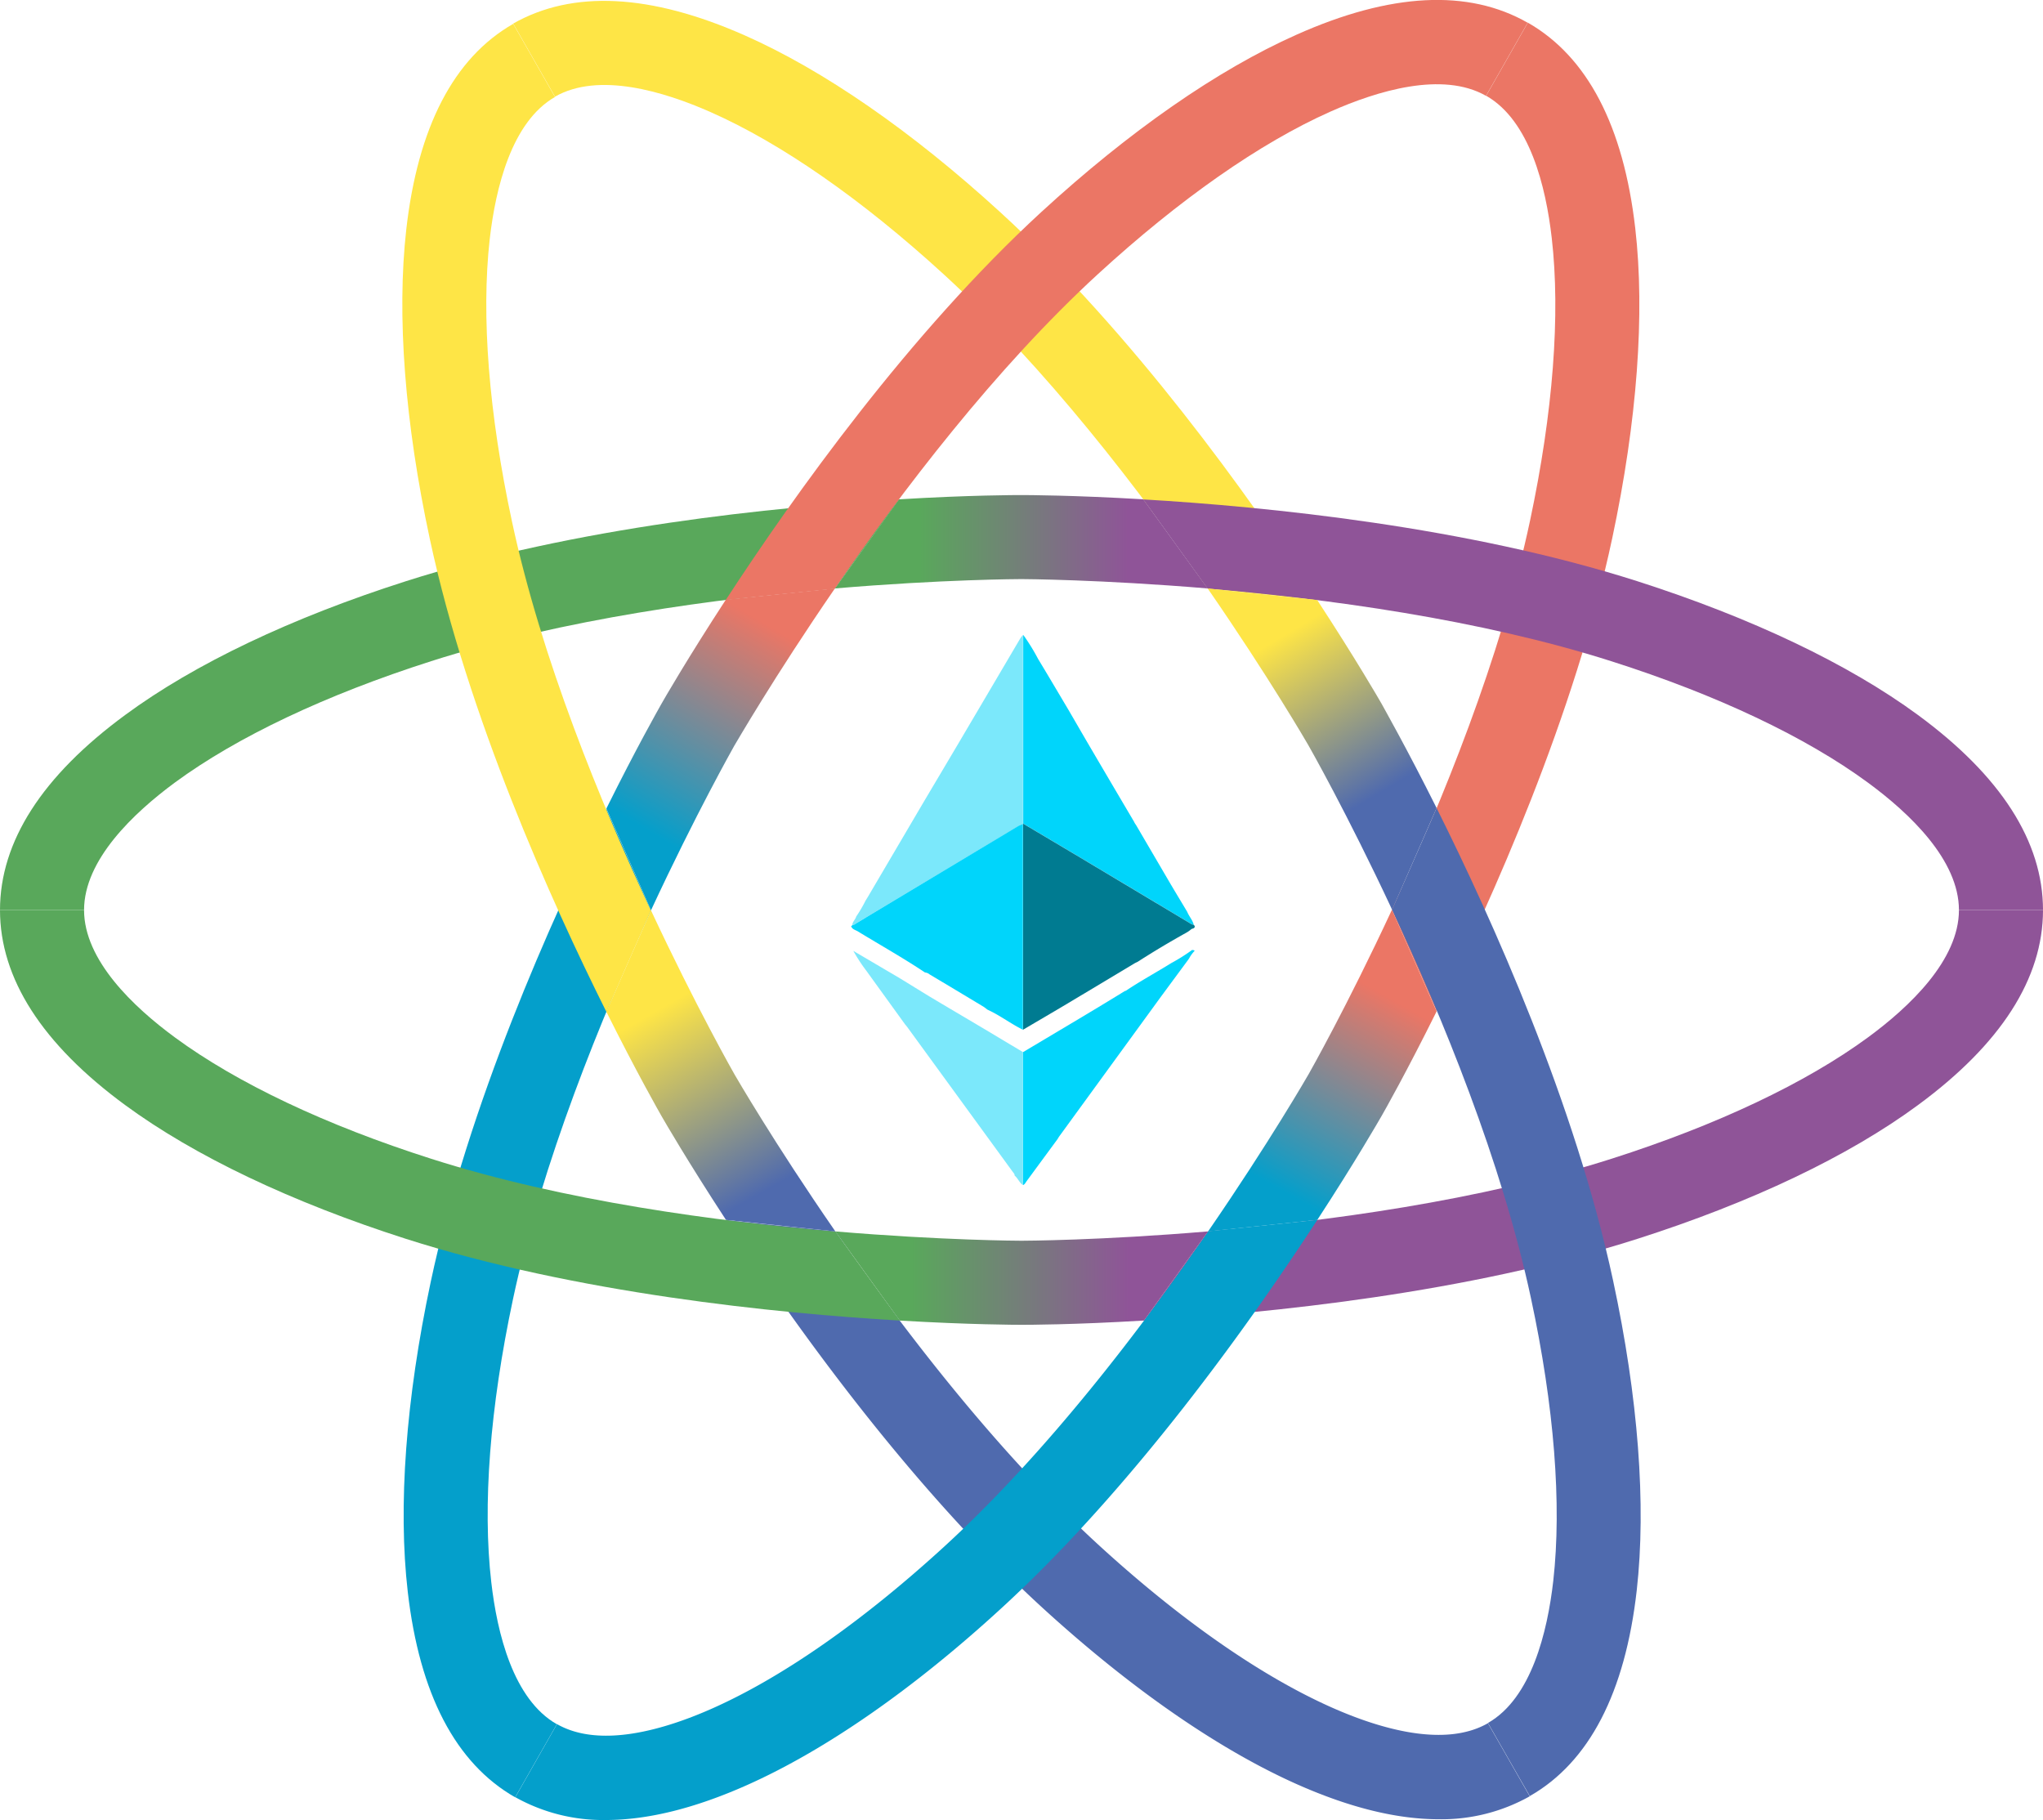 <svg xmlns="http://www.w3.org/2000/svg" xmlns:xlink="http://www.w3.org/1999/xlink" viewBox="0 0 559 497.95"><defs><style>.cls-1{fill:#fee546;}.cls-2{fill:#eb7665;}.cls-3{fill:#8f5498;}.cls-4{fill:url(#Dégradé_sans_nom_16);}.cls-5{fill:#4f6aae;}.cls-6{fill:#049fcb;}.cls-7{fill:url(#Dégradé_sans_nom_9);}.cls-8{fill:#59a85b;}.cls-9{fill:url(#Dégradé_sans_nom_12);}.cls-10{fill:url(#Dégradé_sans_nom_24);}.cls-11{fill:url(#Dégradé_sans_nom_16-2);}.cls-12{fill:url(#Dégradé_sans_nom_21);}.cls-13{fill:#00d5fb;}.cls-14{fill:#7be8fb;}.cls-15{fill:#007b91;}</style><linearGradient id="Dégradé_sans_nom_16" x1="351.41" y1="173.75" x2="377.32" y2="217.14" gradientUnits="userSpaceOnUse"><stop offset="0" stop-color="#fee546"/><stop offset="1" stop-color="#4f6aae"/></linearGradient><linearGradient id="Dégradé_sans_nom_9" x1="381.17" y1="273.54" x2="351.44" y2="326.18" gradientUnits="userSpaceOnUse"><stop offset="0" stop-color="#eb7665"/><stop offset="1" stop-color="#049fcb"/></linearGradient><linearGradient id="Dégradé_sans_nom_12" x1="249.39" y1="349.69" x2="308.92" y2="349.69" gradientUnits="userSpaceOnUse"><stop offset="0" stop-color="#59a85b"/><stop offset="1" stop-color="#8f5498"/></linearGradient><linearGradient id="Dégradé_sans_nom_24" x1="308.71" y1="148.26" x2="251.58" y2="148.26" gradientUnits="userSpaceOnUse"><stop offset="0" stop-color="#8f5498"/><stop offset="1" stop-color="#59a85b"/></linearGradient><linearGradient id="Dégradé_sans_nom_16-2" x1="179.55" y1="276.58" x2="207.91" y2="326.67" xlink:href="#Dégradé_sans_nom_16"/><linearGradient id="Dégradé_sans_nom_21" x1="176.12" y1="226.64" x2="209.23" y2="170.55" gradientUnits="userSpaceOnUse"><stop offset="0" stop-color="#049fcb"/><stop offset="1" stop-color="#eb7665"/></linearGradient></defs><title>AFichier 1</title><g id="Calque_2" data-name="Calque 2"><g id="Calque_1-2" data-name="Calque 1"><path class="cls-1" d="M330.44,161c-18.36-26.55-44.21-60.33-72.28-86-22.35-20.44-44.37-35.76-63.69-44.31-12.87-5.7-30.71-11.06-42.61-4.24l-11.44-20C156.68-2.79,178-1.73,203.78,9.68c21.56,9.54,45.74,26.27,69.9,48.37,36.14,33.05,68,77.52,86.67,106.11"/><path class="cls-2" d="M380.86,248.91c13.64-29.34,29.83-69,37.79-106.47,6.3-29.63,8.35-56.38,5.93-77.36-1.61-14-6-32.08-17.94-38.88l11.4-20c16.27,9.29,26.16,28.2,29.39,56.22,2.7,23.42.53,52.74-6.28,84.77-10.29,48.43-32.88,99-48.06,129.49"/><path class="cls-3" d="M312.82,136.64c34.12,2,88.52,7.48,135.18,22.38,31.2,10,57.73,22.61,76.74,36.57C547.47,212.28,559,230.24,559,249H536c0-13.71-13.53-26.52-24.87-34.85-17-12.5-41.27-24-70.13-33.2-36.23-11.57-78.4-17.18-110.56-19.9"/><path class="cls-3" d="M330.56,336.91c32.15-2.72,74.25-8.33,110.44-19.89,28.85-9.22,53.1-20.7,70.13-33.2C522.47,275.49,536,262.68,536,249h23c0,18.73-11.53,36.69-34.26,53.39-19,14-45.54,26.6-76.74,36.57-46.57,14.87-100.85,20.35-135,22.37"/><path class="cls-4" d="M378,192.5c-.69-1.21-7.08-12.26-17.59-28.33L330.44,161c16.79,24.28,27.32,42.49,27.56,42.91h0c.22.38,10.52,18.47,22.91,45l12.17-27.83C384.75,204.42,378.63,193.69,378,192.5Z"/><path class="cls-5" d="M393.09,221.11C408.33,251.62,431,302,441.37,350.37c6.88,32,9.11,61.33,6.47,84.76-3.17,28-13,47-29.26,56.28l-11.45-20C419,464.65,423.4,446.54,425,432.55c2.37-21,.26-47.73-6.1-77.35-8-37.38-24.28-77-38-106.27"/><path class="cls-5" d="M228.56,336.92c18.36,26.55,44.21,60.33,72.27,86,22.35,20.44,44.38,35.76,63.69,44.31,12.87,5.7,30.72,11.06,42.6,4.24l11.44,20a49.2,49.2,0,0,1-24.91,6.28c-11.39,0-24.24-3.15-38.45-9.43-21.56-9.54-45.73-26.27-69.9-48.37-36.14-33.05-68-77.52-86.67-106.11"/><path class="cls-6" d="M360.44,333.77c-18.67,28.64-50.33,73.07-86.33,106.14-24.12,22.16-48.25,38.94-69.8,48.53-14.25,6.34-27.14,9.52-38.56,9.52A49.16,49.16,0,0,1,141,491.72l11.4-20c11.91,6.8,29.74,1.4,42.6-4.33,19.29-8.59,41.28-24,63.59-44.45,28-25.7,53.72-59.49,72-86.06"/><path class="cls-7" d="M380.86,248.91c-12.31,26.49-22.55,44.55-22.76,44.92h0c-.24.42-10.76,18.71-27.54,43.08l29.88-3.14c10.55-16.18,16.94-27.32,17.64-28.53s6.74-11.88,15-28.52Z"/><path class="cls-6" d="M178.12,249.09c-13.63,29.34-29.81,69-37.77,106.42-6.3,29.63-8.35,56.38-5.93,77.36,1.61,14,6,32.08,17.94,38.88l-11.4,20c-16.27-9.29-26.16-28.2-29.39-56.22-2.7-23.42-.53-52.74,6.28-84.78,10.29-48.43,32.88-99,48.05-129.49"/><path class="cls-8" d="M246.18,361.31c-34.12-2-88.52-7.48-135.18-22.38-31.2-10-57.73-22.61-76.74-36.57C11.53,285.67,0,267.71,0,249H23c0,13.71,13.53,26.52,24.87,34.85,17,12.5,41.27,24,70.13,33.2,36.23,11.57,78.4,17.18,110.56,19.9"/><path class="cls-9" d="M279.5,339.47c-.46,0-21.51-.07-50.94-2.55l17.62,24.39c19.17,1.13,31.93,1.16,33.32,1.16s14.25,0,33.52-1.17l17.54-24.39C301.07,339.41,280,339.47,279.5,339.47Z"/><path class="cls-8" d="M228.44,161c-32.15,2.72-74.25,8.33-110.44,19.89-28.85,9.22-53.1,20.7-70.13,33.2C36.53,222.46,23,235.27,23,249H0c0-18.73,11.53-36.69,34.26-53.39,19-14,45.54-26.6,76.74-36.57,46.57-14.88,100.85-20.35,135-22.37"/><path class="cls-10" d="M330.44,161l-17.62-24.39c-19.17-1.13-31.93-1.16-33.32-1.16s-14.25,0-33.52,1.17L228.44,161c29.49-2.5,50.6-2.56,51.06-2.56S301,158.54,330.44,161Z"/><path class="cls-11" d="M201,294h0c-.24-.41-10.51-18.46-22.88-44.92l-12.21,27.74c8.34,16.69,14.46,27.43,15.14,28.62s7.08,12.26,17.59,28.33l29.92,3.14C211.75,312.62,201.22,294.38,201,294Z"/><path class="cls-1" d="M165.91,276.83c-15.24-30.51-37.89-80.91-48.28-129.26-6.88-32-9.11-61.33-6.47-84.76,3.17-28,13-47,29.26-56.28l11.44,20C140,33.3,135.6,51.41,134,65.4c-2.37,21-.26,47.73,6.1,77.35,8,37.41,24.3,77,38,106.35"/><path class="cls-12" d="M228.44,161l-29.84,3.08c-10.57,16.21-17,27.38-17.68,28.6s-6.75,11.89-15,28.53l12.21,27.84c12.32-26.52,22.57-44.6,22.78-45h0C201.14,203.7,211.66,185.4,228.44,161Z"/><path class="cls-2" d="M198.6,164.12c18.67-28.64,50.32-73,86.29-106.08C309,35.89,333.15,19.11,354.69,9.52,380.46-2,401.77-3.06,418,6.22l-11.4,20c-11.9-6.79-29.73-1.4-42.6,4.33-19.29,8.59-41.28,24-63.59,44.45-28,25.7-53.72,59.49-72,86.06"/><path class="cls-13" d="M310.84,225.73q4.46,7.62,8.92,15.24c1.67,2.85,3.39,5.67,5.08,8.5.49,1.24,1.47,2.24,1.79,3.56a2,2,0,0,1-1-.43q-15-9-30.09-18-7.77-4.64-15.57-9.25V173.7a54.77,54.77,0,0,1,4.06,6.57c2.82,4.65,5.57,9.33,8.35,14,2.24,3.85,4.46,7.7,6.72,11.54q5.6,9.54,11.23,19.07C310.44,225.18,310.65,225.45,310.84,225.73Z"/><path class="cls-14" d="M279.91,173.7v51.64l0,.08c-.42.21-.85.39-1.24.62L234.47,252.5c-.39.23-.74.6-1.26.54.08-.89.85-1.46,1.07-2.29a34.32,34.32,0,0,0,2.53-4.3l.66-1.07,15.14-25.75q4.75-8,9.49-16,8.54-14.47,17.06-28.95A12.37,12.37,0,0,1,279.91,173.7Z"/><path class="cls-13" d="M317.68,272.66l-27.86,38.27c-.17.24-.31.5-.47.75q-4.21,5.72-8.42,11.45c-.3.4-.5.9-1,1.11q0-18.19,0-36.38,7.66-4.56,15.31-9.12c4.18-2.51,8.35-5,12.52-7.58a1.66,1.66,0,0,0,.36-.13c4-2.67,8.29-5,12.4-7.55a49.58,49.58,0,0,0,5.64-3.55c.25,0,.53,0,.72.21a9.23,9.23,0,0,0-1.51,2.07l-.29.42Z"/><path class="cls-14" d="M279.92,287.87q0,18.19,0,36.38c-1-.62-1.38-1.86-2.29-2.6,0-.47-.34-.77-.58-1.1L248.24,281c-.2-.27-.43-.53-.64-.79l-10.5-14.53a48.47,48.47,0,0,1-3.62-5.52l12.74,7.5c2.71,1.66,5.41,3.33,8.14,5,4.77,2.85,9.56,5.67,14.34,8.5Z"/><path class="cls-15" d="M279.92,225.34q7.79,4.62,15.57,9.25,15.05,9,30.09,18a2,2,0,0,0,1,.43h0l.29.28c.18.84-.69.67-1,1a7.71,7.71,0,0,1-1.35.93c-4.5,2.51-8.92,5.14-13.25,7.93-.3.15-.62.28-.91.46q-9.08,5.44-18.16,10.88c-4.08,2.43-8.19,4.83-12.29,7.24q0-24.4,0-48.81c0-2.51,0-5,0-7.52Z"/><path class="cls-13" d="M279.88,225.43c0,2.51,0,5,0,7.52q0,24.4,0,48.81l-1.56-.85c-2.72-1.53-5.26-3.36-8.12-4.66-.47-.35-.92-.74-1.41-1q-7.21-4.34-14.43-8.65a2.3,2.3,0,0,0-1.27-.53c-6-4-12.24-7.5-18.37-11.24-.65-.4-1.55-.54-1.84-1.43.15-.06.3-.13.3-.33h0c.52.06.87-.31,1.26-.54L278.64,226C279,225.81,279.47,225.63,279.88,225.43Z"/></g></g></svg>